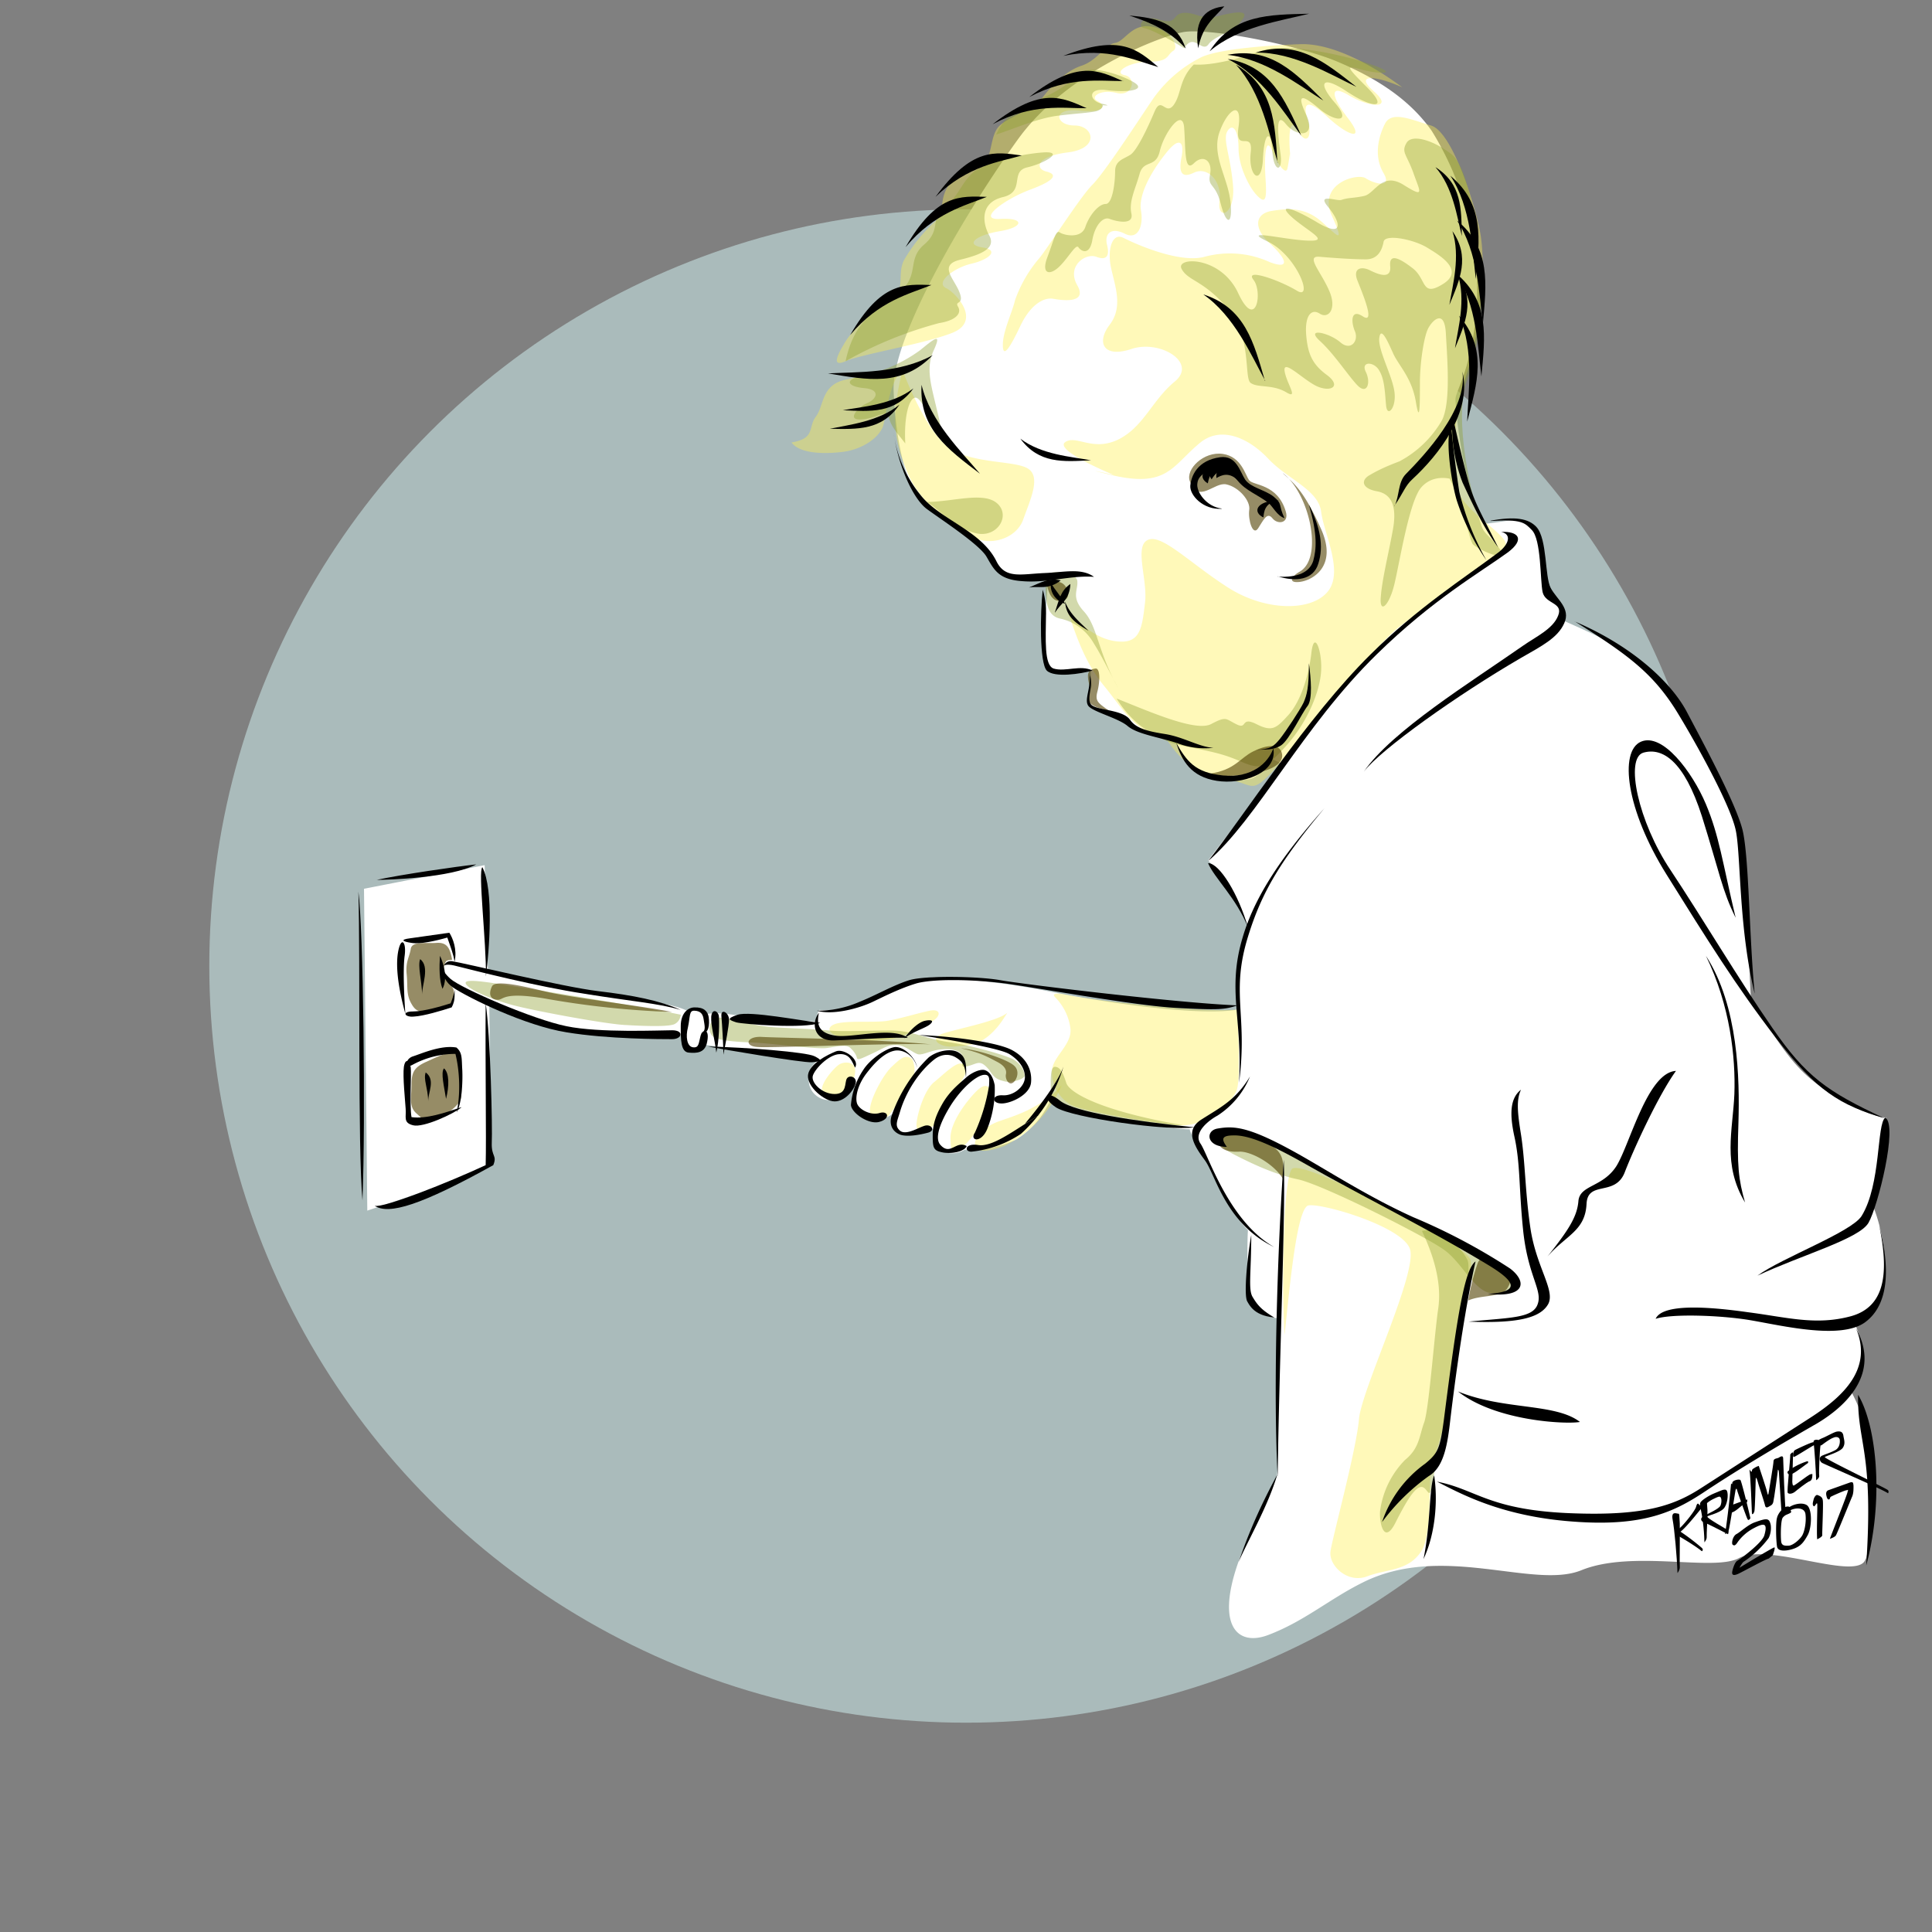 <svg xmlns="http://www.w3.org/2000/svg" width="760.6" height="760.6">
    <rect width="100%" height="100%" fill="#808080" stroke="none"/>
    <g transform="translate(141.1 2.5)">
        <circle cx="239.2" cy="377.8" r="297.9" fill="#abb" />
    </g>
    <path style="marker:none" d="M734.5 613.6c-2.4 9.5-38-6.5-49.9-.2-10.1 5.4-42-3.4-62.1 4.8-18.8 7.6-54.6-10.9-86 4.8-13.3 6.6-23 15.3-37.3 20.7-11.7 4.4-20.6-3.1-11.8-28.4 3.5-10.1 14.8-31 15.4-34.7.5-3.8.5-51.2.2-61.6-6.4-1.1-11.4-2.7-11.7-8.3-.3-5.6-.3-23 0-26.4-6.4-6.1-14.7-24.3-17.3-29.6-2.7-5.3-5.4-8-5.6-10.1-5.9 0-24.3-2.7-31.5-3.8-7.2-1-21.3-5.3-23.5-7.4a35.1 35.1 0 0 1-13.3 15.2 42 42 0 0 1-20.3 4c-4.8 2.9-9.8.8-10.9-1.1-1-1.9-1-4.8-1-7.2-4.3 1.3-11.8 3.2-14.5 1.6-2.6-1.6-2.1-5.6-1.6-7.7-4 3.4-8.8 2.4-12 .2-3.2-2.1-4-7-2.6-11.7-7 8-12.8 7.2-16 4.5-3.2-2.6-3-6.6-2.7-8.5.3-1.9 1-3.2 3.5-5.3-4-.3-45.4-6.2-45.4-6.2-.8 3.5-3.2 2.2-5.6 1.9-2.4-.3-2.4-3.7-2.1-5.6-4.3.8-32-.5-41.9-1.6-9.8-1-29.8-8.5-34.4-11 .3 11.8.3 60 0 64.3-5 3.2-48 17.4-48 17.4l-1.3-126.7 47.5-9.3 1.3 41.3c8 3 29.6 7.7 38.7 9.3 9 1.6 32.8 2.7 40.2 7 1.6-1.6 5.6-.6 7.2 1 4.8-.8 10.4.3 13.6.8 3.2.6 29.6 2.2 29.6 2.2 0-3 1.1-4.6 1.1-4.6a44 44 0 0 0 22.4-4.8c5.6-3 15.5-8 23-8a307 307 0 0 1 44.7 5.4c13.6 2.9 57.9 10.4 75 7.2a99.2 99.2 0 0 1 4-32.3c-3-7.2-10.7-20.8-16-26.4l29.3-37.9-4.3-2.1c-6.4 10.4-10.9 8-16 8.3a22 22 0 0 1-21.6-15.5 64.4 64.4 0 0 1-20.2-7.7c-2.2-1.6-11.8-3.8-13.9-6-2.1-2 1-5.8.8-8.2-.3-2.4-.3-4.2-.3-5.6 0-1.3-.8 1.9-.2-.5-5.1.8-9.9 1.9-13.6.8-3.8-1-4-2.1-4.6-7-.5-4.7 1.6-23.4 1.4-29.8-7 .3-16 .3-18.2-1.9-2.1-2.1-5.6-9.3-10.1-12.8-4.5-3.4-17.9-12-22.4-17-4.5-5.1-9-20-9.9-42C351 132 382 80.7 401 54.5c19-26.1 55.2-40 64.5-41.8 9.4-2 44.6 4.8 60.6 11.4 16 6.7 29 15.2 37.6 27.5a119.2 119.2 0 0 1 17.8 66.1c-1.3 26.4-8.5 36-8.5 39.5s2.7 34.7 11.7 49c6.7-.7 11-1.8 13.9-1.5 3 .2 5.3 1.8 7 4.5 1.5 2.7 1.8 22.4 4 24 2 1.6 6 6.7 5 10.7 5 2.4 19.5 8.2 28 14.6a132 132 0 0 1 24.5 29.9c3.2 6.4 14.4 27.2 16.6 32.8 2.1 5.6 2.9 14.1 3.2 19.5.2 5.3 1.8 42 2.4 52.2 6.1 10.2 13 21.9 20.8 29.4 7.7 7.4 21.6 16 32.5 17.8a116 116 0 0 1-5.3 34.4 69 69 0 0 1 4.8 26.2c0 8.8-3.2 18-12 20.2 5 11 3.7 19-1.4 26.7 5.4 10.4 7 17.3 8.6 29.6 1.6 12.3-1.1 30.5-2.7 36.5z"
        color="#000" overflow="visible" fill="#fff" />
    <g color="#000" fill="#fff050" fill-opacity=".4">
        <path style="marker:none" d="M355.3 145.9c-4.8 18.7-3.2 27.7 2.1 40.5 5.4 12.8 18.7 21.4 25.6 25 7 3.8 17.1.6 19.8-6.8 2.6-7.5 7.4-17.1 1.6-20.3-5.9-3.2-23.5-1.6-32-9-8.6-7.5-15.5-25.7-17.1-29.4zM420.4 240.8c3.7 10.7 6.9 20.3 14.4 29.4 7.4 9 11.7 18 24.5 20.8 7 11.2 15 14.4 24.5 16 9.6 1.6 8.6 5.8 17.1-3.2 8.5-9.1 37.9-47.5 50.1-57.1 12.3-9.6 39-27.2 41.6-31.5 2.7-4.2-17.6-13.8-19.7-24.5-2.1-10.7.5-31 4.8-44.3 4.3-13.3 8-41 4.8-56s-11.7-39-19.2-41c-7.5-2.2-15.5-6-18.1-.6-2.7 5.4-4.3 12.8-.6 19.2 3.8 6.4-3.7 4.3-6.9 2.2-3.2-2.2-19.2 2-13.3 14.9 5.8 12.8 1 6.4-4.8 1.6-5.9-4.8-11.8-4.8-18.7-3.7-7 1-7.5 6.9-1 12.8 6.3 5.8 8.5 10.6 0 7.4a37.9 37.9 0 0 0-25.7-2.1c-10.1 2.7-27.7-5.3-32-7.5-4.2-2.1-6.4 4.3-4.8 11.8 1.6 7.4 4.8 15.4-.5 22.4-5.3 6.9-2.7 13.3 8.5 9.6 11.2-3.8 26.2 5.3 17.1 12.8-9 7.4-12.3 18-22.4 22.9-10.1 4.8-16.5-2.1-20.8 1-4.3 3.3 19.2 12.9 19.2 12.9s-15.6-3.5-1 0c22.3 5.3 24-3.8 35.1-12.8 8.3-6.7 19.2-1.6 26.7 6.4s19.7 12.2 20.8 20.8c1 8.5 9 23.4 2.7 31.4-6.4 8-24.6 8-39.5-1.6-15-9.6-26.1-21.3-31.5-18.6-5.3 2.6 0 15.4-1 24.5-1.1 9-1.6 15.5-9.1 15.5s-13.9-4.3-21.3-11.8z"
            overflow="visible" />
        <path style="marker:none" d="M552.1 34.4c-10.7-8-27.2-17.6-40.5-17-13.4.5-32.6 2-39 5.3a51 51 0 0 0-19.2 17c-5.8 8.6-18.6 28.3-23.4 33.1-4.8 4.8-17.6 25-20.8 28.8a51.6 51.6 0 0 0-9.6 16.6c-1.1 4.8-4.8 12.2-4.8 17.6 0 5.3 2.6 1.6 6.9-7.5 4.3-9 9.6-11.2 12.8-10.7 3.2.6 13.9 2.2 9.6-5.3-4.3-7.5 3.2-12.8 7.5-11.2 4.2 1.6 5.3-.5 4.2-4.8-1-4.3 1.6-7 7-4.3 5.3 2.7 7.4-3.2 6.4-9-1.1-6 3.7-15 9.6-22.4 5.8-7.5 7.4-4.3 6.4 1-1.1 5.4-.6 9 4.8 6.4 5.3-2.6 11.2 3.2 10.1 11.2-1 8 6.4 5.4 5.3-6.4-1-11.7-4.2-18.1-2.1-21.3 2.1-3.2 4.3 0 4.3 7 0 6.9 4.2 15.4 7.4 18.6 3.2 3.2 3.8 1.6 3.2-7-.5-8.5 0-17 2.7-10.6s5.3 9 5.9 7c.5-2.2 1-6 1-6s.6 6 0-1c-.5-7 0-13.9 3.2-8s5.9 2.7 3.8-4.3c-2.2-7 0-8.5 8-1 8 7.4 14.9 9.6 8 .5-7-9-7.5-13.9.5-9 8 4.7 17.6 5.3 9.6-1.7-8-7 .5-6.4 11.2-1.6zM375 131c-11 4.4-36.2 8.5-42.1 11.2-5.9 2.6-3.2-2.7.5-8.6a68 68 0 0 1 18.2-17c4.8-2.7 1.6-8.6 4.2-14a64 64 0 0 1 13.4-16.4c2.6-1.6.5-7 3.7-12.3 3.2-5.3 9.6-7.5 13.9-9.6 4.2-2.1 2.6-11.2 6.9-15 4.3-3.7 13.3-6.3 16.5-10.6 3.2-4.3 9.1-10.7 15.5-12.8 6.4-2.1 9.6-8.5 13.3-9 3.8-.6 6.4-7.5 13.9-6.5s11.7 8 9 9.6c-2.6 1.6-1.5 4.3-9.5 4.3s-14.4 4.3-9.6 5.3c4.8 1 3.2 8.6-3.2 7-6.4-1.6-10.7 1.6-7.5 3.2 3.2 1.6 3.2 4.8-7.5 3.7-10.6-1-9 5.9-1.6 5.9 7.5 0 10.2 9-2.6 10.6-12.8 1.6-12.8 6.4-8.6 7.5 4.3 1 4.3 3.2-5.8 7-10.2 3.7-21.9 12.2-12.3 11.7 9.6-.6 9.6 3.2 0 4.8-9.6 1.6-13.9 5.3-7 6.4 7 1 2.7 4.8-4.2 6.4-7 1.6-14.4 7.4-10.1 9.6 4.2 2 14 13 2.6 17.6zM353.2 148c-3.8 7.5-4.3 15-5.4 19.2-1 4.3-7.4 9.6-16 10.7-8.5 1-17 .5-20.2-3.7 9.6-1.6 6.4-6 9.6-10.2 3.2-4.2 2.1-12.2 11.2-14.4 9-2.1 12.8-3.2 20.8-1.6zM487.3 397.4c0 9.3 1.3 27.2-.5 32-1.9 4.8-12.3 14.6-23.2 13.6-11-1.1-36.8-5.4-41.9-8-5-2.7-8-8.6-7.5-14 .6-5.2 8-10 7.2-16.2-.8-6.1-4-10.1-5.8-12-1.9-1.8.2-2.1 6.1-.8 5.9 1.4 53.6 7 65.6 5.4zM331.6 431.8c-3.2 0-7.8.2-8-2.7-.3-3 5-9 6.9-10.1 1.9-1.1 5.6-1.1 6.1 1.8.6 3-2.6 9.6-5 11zM359 416.8c-2.9-1.8-4.5 0-8 3.2-3.4 3.2-9 13.6-8.5 17.6.5 4 5 4.6 8 .8 3-3.7 8.8-13.6 9.3-15.2.6-1.6 0-5.3-.8-6.4zM365.7 444c-3.7 1.4-5.3 1.6-4.8-2.4s3.2-12.8 7-15.7c3.7-3 9.5-9 11.4-6.7 1.9 2.4.8 3.8-1.9 8.3-2.6 4.5-5.8 15.2-11.7 16.5zM390.2 430.4c-.5-3-2.4-4.5-6.4-.2-4 4.2-9.8 12.2-9.6 18 .3 6 0 7 5.4 2.8a37 37 0 0 0 10.6-20.6z"
            overflow="visible" />
        <path style="marker:none" d="M418 427.2a47.5 47.5 0 0 1-22.7 24c-7.2 2.7-11.5 2.4-11.5-.8s4.3-7.2 9.6-9c5.4-2 15.8-4.6 24.6-14.2zM396.6 398.7c-3.7 3.2-17.8 5.9-24.8 8-6.9 2.1-1.8 5.9 4 5.3 5.9-.5 8.8-.5 13.4-4.2 4.5-3.8 6.4-7.8 7.4-9.1zM333.2 408.6c-6.2-.6-8.8-3.8-4.6-5.4 4.3-1.6 15.5-.5 20.6-1.3 5-.8 12-3 16.8-4 4.8-1 4.8 2.7-.6 5-5.3 2.5-9.8 5.4-14.9 6.2a47 47 0 0 1-17.3-.5zM505.7 525.6c1.6-13.8 4.5-49.6 9.3-51 4.8-1.2 36.6 8 40 16.9 3.5 8.8-18.9 55.2-20 67.2-1 12-10.4 46.4-11.2 52-.8 5.6 6.7 12.8 14.4 9.9 7.8-3 16.3-2 21.4-10 5-8 2.1-31.1 4.5-36 2.4-4.7 7.5-24.4 8.5-37.2 1.1-12.8 7.5-36 6.4-41.1-1-5-30.9-20.8-40-25-9-4.3-26.6-12.9-30.1-11.3-3.5 1.6-4.5 41.6-3.2 65.6z"
            overflow="visible" />
    </g>
    <g color="#000" fill="#90a030" fill-opacity=".4">
        <path style="marker:none" d="M364.9 197.6c10.1 0 22.4-4.2 27.7.6 5.4 4.8 0 13.8-8.5 11.7-8.5-2.1-13.9-9-19.2-12.3zM583 206.2c-6.4-19.8-9.6-44.3-5.8-55.5a110 110 0 0 0 5.8-44.3c-1.6-17-4.8-40.5-11.7-45.8-7-5.4-15.5-8-17.6-4.3-2.1 3.7 0 4.3 2.7 11.7 2.6 7.5 4.8 10.2-3.8 4.8-8.5-5.3-11.2 3.2-15.4 4.3-4.3 1-6.2.6-9.1 1.6-1.9.6-9.9-2.8-5.3 2.7 5.3 6.4 6 12.1-3.8 6.4-11.7-7-16.5-7.5-9.6-1.6 7 5.8 14.4 9 4.8 8.5-9.6-.5-26.1-4.8-14.9.5 11.2 5.4 18.1 23.5 11.2 19.2-7-4.2-20.8-9-17-4.2 3.7 4.8 1 20.2-6 5.3-6.9-15-25-14.4-22.3-9.6 2.6 4.8 8.5 4.3 18.1 15.5 9.6 11.2 6.4 27.2 9 29.3 2.7 2.1 8.6.5 14 3.7 5.3 3.2 0-3.7-.6-8.5-.5-4.8 8 4.3 13.3 6.4 5.4 2.1 9.1-.5 3.2-4.8-5.8-4.3-7.4-8.5-8-16-.5-7.5 2.2-10.1 5.4-8 3.2 2.1 6.9-1.6 3.7-9-3.2-7.5-9.6-14-3.7-13.4 5.8.5 13.3 1 18.1 1 4.8 0 6.4-3.7 7-6.9.5-3.2 11.7-1 17 2.2 5.3 3.2 15 9 6.4 14.4-8.5 5.3-6.4-1.6-11.7-6-5.4-4.2-9.6-6.3-9.1-1 .5 5.4-4.8 3.2-8 1.6s-7-1-4.8 4.3c2.1 5.3 7 17 2.1 13.9-4.8-3.2-4.8 2-3.2 5.8 1.6 3.8-1.6 8-5.8 4.3-4.3-3.7-13.9-5.9-8-.5 5.8 5.3 11.2 13.8 14.9 17.6 3.7 3.7 5.3-1.1 3.2-5.4-2.1-4.2 3.2-4.2 5.3-.5 2.2 3.7 2.2 9 2.7 13.9.5 4.8 4.3.5 3.2-6-1-6.3-6.4-16-5.9-20.7.6-4.8 3.2 1 5.4 5.9 2.1 4.8 7.4 9.6 9 19.2 1.6 9.6 1.6.5 1.6-7.5s1.6-18.1 3.2-21.3c1.6-3.2 6.4-8 7 1.6.5 9.6 2.1 27.7-1.6 34.6a42.3 42.3 0 0 1-16.6 16c-4.2 1.6-8 3.2-11.7 5.4-3.7 2-3.2 5.3 2.7 6.4 5.8 1 8 5.8 6.4 14.9-1.6 9-4.3 19.7-4.8 26.7-.6 6.9 3.2 3.7 5.3-4.8 2.1-8.6 5.9-33.1 10.7-38.4 4.8-5.4 11.7-3.2 11.7-3.2s-4.8-8.6 0 1 7 22.4 8.5 24.6c1.6 2 15 8 10.7 2-4.3-5.8-6.4-5.8-7.5-10zM356.4 174.7c-.6-11.2 1.6-17.6 3.7-18.1 2.1-.6 4.3 5.3 7.5 9 3.2 3.8 3.2 3.8 1-5.3-2.1-9-4.2-15.5-1-22.4 3.2-7 .5-4.8-5.4 0a59.3 59.3 0 0 1-22.9 10.1c-7.5 1.6-5.3 4.3 1 4.8 6.5.6 4.9 4.3 1.1 5.9-3.7 1.6-8.5 7-2.1 6.4 6.4-.5 9.6-4.3 10.7-.5 1 3.7 3.7 6.4 6.4 10zM332.9 142.2a157 157 0 0 1 36.8-15c6.4-1 9-3.7 7.5-6.4-1.6-2.6 2.6-.5.5-5.8-2.1-5.4-8.5-10.7.5-12.8 9.1-2.2 13.9-4.8 11.2-9.6-2.6-4.8-3.7-12.8 5.4-15 9-2.1 2.6-10.1 9.6-11.7 6.9-1.6 14.9-6.4 6.4-5.9-8.6.6-23 3.8-27.8 8-4.8 4.3-5.3 9-11.2 13.4-5.8 4.2-1 9-8 14.9-6.9 5.9-1.6 11.7-9.6 18.7-8 6.9-17.6 9.6-21.3 27.2zM392.1 53c8-2.6 16-6.3 24-7.4 8-1 10.7-1 14.4-1.6 3.7-.5 3.7-2.6 3.7-2.6s4.3.5-.5-.6c-4.8-1-5.9-6.4 2.1-5.3 8 1 15 0 11.2-2.7-3.7-2.6-17.6-8-22.4-3.7a43.4 43.4 0 0 1-16 10.1c-7.4 2.7-12.8 5.9-16.5 13.9zM466.2 19c-6.9-4.3-13.3-7.5-16-8-2.6-.6-.5-5.4 6.4-3.2 7 2 4.8-2.2 9.1-2.7s8 2.7 12.3 1.6c4.2-1 13.4-3.5 11.7 0-3 6-11.2 7-13.9 10.7-2.6 3.7-5.8-4.8-9.6 1.6zM470 25.4c-5.9 5.8-4.8 11.7-8 16-3.2 4.2-4.8-3.8-7.5 2.6s-7 15.5-9.6 17c-2.7 1.7-5.9 2.2-5.9 6.5s-1 12.8-3.7 12.8-6.4 4.3-8 9c-1.6 4.9-8.5 3.3-10.1 2.2-1.6-1-2.2 2.7-4.8 9.6-2.7 7 1 7.5 4.8 3.7 3.7-3.7 6.4-9 7.4-7.4 1.1 1.6 4.3 3.2 5.4-2.7 1-5.9 4.2-9.6 6.9-8.5 2.7 1 9.6 2.6 8.5-2.2-1-4.8 1.6-9.6 3.2-15.4 1.6-6 6.4-2.2 8-9.1 1.6-7 9.1-17.6 9.6-9 .6 8.5 0 17.5 3.8 13.8 3.7-3.7 7.4-1 6.4 4.3-1.1 5.3 2.1 3.2 4.2 11.7 2.2 8.5 4.8 8.5 3.8-1-1.1-9.7-7.5-18.2-4.3-27.3 3.2-9 9-12.8 7.5-2.1-1.6 10.7 5.8 1 4.8 10.1-1.1 9 4.2 13.9 4.8 2.7.5-11.2 3.2-11.7 3.7-3.2s4.3 8.5 3.2 1c-1-7.4-2.1-17 2.1-11.7 4.3 5.4 12.3 5.4 8-3.7-4.2-9-1-7.5 5.4-2.1 6.4 5.3 12.8 5.3 5.8-2.7-6.9-8-4.8-10.7 4.8-4.3 9.6 6.4 17.1 7.5 8-1.6-9-9-8-8.5-2.1-7 5.9 1.7 16 2.2 3.7-2-12.2-4.3-34.1-8.6-43.2-5.4-9 3.2-19.7 5.9-26.6 5.4zM440.1 270.7c-8-14.4-8-24-13.3-29.9-5.4-5.8-2.2-8.5-2.7-12.2-.5-3.8-13.9-4.8-12.8-.6 1 4.3-1 13.9 5.9 15.5a20 20 0 0 1 13.3 9.6c2.7 4.3 4.8 8.5 9.6 17.6zM439.6 275c13.3 5.3 31.4 13.3 37.3 10 5.9-3.1 5.6-2 9.6 0 4.9 2.6 1.6-3.1 8 0 6.4 3.3 8 1.7 12.8-3.6 4.8-5.4 8-15.5 9-24.6 1.1-9 4.3-.5 3.8 7.5s-5.3 19.7-13.3 28.8c-8 9-10.2 10.1-17.6 7-7.5-3.3-10.7-3.8-20.8-6a40.3 40.3 0 0 1-28.8-19.1zM486.2 
454.7c-6-3-7.4-5.6-6.1-7.2 1.3-1.6 10.4-2.1 17.3 1.3 7 3.5 29.1 16.6 42.2 23 13 6.4 52 23.7 55.2 29 3.2 5.4-1.1 9-7.8 8.3-6.6-.8-11.4-12-18.4-17-6.9-5.1-47.7-25.7-57.6-27.8-9.8-2.1-18.7-6.5-24.8-9.6z"
            overflow="visible" />
        <path style="marker:none" d="M559.8 484.6c4 8.5 8 19.7 6.4 30.6-1.6 11-3.7 40.3-5.6 45-1.8 4.9-1.8 10-7.4 14.5a35.2 35.2 0 0 0-9.9 20.3c-.3 4.8 1.6 13 5.9 4.8 4.2-8.3 7.7-14.4 10.4-14.4 2.6 0 3.2 6.6 4.5-2.2 1.3-8.8 5.3-24 6.4-36 1-12 9.6-46.4 7.2-51.2-2.4-4.8-10.1-13-17.9-11.4zM389.4 421.2c2 3 2.8 3.7 6 4.5 3 .8 8-1 8-2.2 0-1.3-1.3-5.3-5.7-7-4.4-1.8-15.8-5-24.6-6.3-8.9-1.3-13.8-4.4-22-4.5-10.6 0-19.3.5-24.7 0-5.4-.5-9-.6-20.5-1.2-11.4-.6-19.7-4.5-23.8-3.8a4.5 4.5 0 0 0-1.6 7.2c2.3 2 10.6 2.3 17.4 2.6 6.7.4 23.6 2.6 27.5 2.1 3.8-.5 7.7-1.6 9.3-.1 1.5 1.4 2.3 2.6 2.6 3.8.2 1.3 1.5.6 6-1.5 4.4-2 6-3.5 9.5-3.4 3.7 0 6.8 3.4 8.9 3.7 2 .2 4.9-1.7 9.3-2 4.4-.3 7.5.7 8 3 .5 2.1-1.8 4.6 2.1 3.6 3.9-1 4.7-2.8 8.3 1.5zM268.1 399.5c-11.8-2.5-48.6-8.5-59.5-10.2-10.9-1.6-25.6-4.6-25.3-2.3.3 2.3 10.3 6.5 18.6 8.7 8.2 2.2 35.6 7.3 43.8 7.8 8.3.5 18 .8 20-.4 2.1-1.2 2.1-3 2.4-3.6zM413.7 431c0-4.3-.5-11 1.6-11s3.2 2.4 4.5 6.4c1.4 4 14.4 11.2 46.2 16.6-18.7.2-39.8-5.1-44.6-6-4.8-.7-8-2.8-7.7-6z"
            overflow="visible" />
    </g>
    <g color="#000" fill="#504000" fill-opacity=".6">
        <path style="marker:none" d="M476.1 304.6c10.1-1.4 12-6.2 17.3-8.8 5.4-2.7 10.1-3 11.2.5 1.3 4.2-4.2 7-10.6 8-6.4 1-13.6 1.9-17.9.3zM411.8 228.3c.6 3.7 1.6 8.3 5.4 8.3 3.7 0 4.2-3.2 2.1-6-2.1-2.6-5.3-1.2-7.5-2.3zM481.4 178.7c-7.5-1.1-14.7 6-13 10.7 3.4 9.3 9.6.2 14.4 1.3 4.8 1 9.6 6.4 9 10.1-.5 3.8 1.4 10.4 3.5 7.2s3.5-6.6 5.6-4c2.1 2.7 6.7 2 5.3-2.6-3.2-11-12.8-10.2-14.4-12.3-1.6-2.1-3-9.3-10.4-10.4z"
            overflow="visible" />
        <path style="marker:none" d="M505.2 186.4c10.3 8 16 33.3 6.4 38.7-3 1.7-4.8 4.5 0 4s15.2-5.9 8.5-20.8c-6.7-15-10.7-18.1-15-21.9zM436.6 279.8c-4.5-3.2-5.6-3.8-4.5-7.8 1-4 1-9-.8-8.8-1.9.3-3.7.6-2.7 5.4 1.1 4.8-1 5.3 0 7.4 1.1 2.2 4.6 3 8 3.8zM505.2 464.3c0-5 .8-9.6-4-12.8-4.8-3.2-19.5-8-20.8-5.9-1.4 2.2-2.4 8.3 7.4 7.8 4.5-.3 13.9 4.8 17.4 10.9zM578 512c5.3-2.4 13-1 15.4-4.8 2.4-3.7 1.4-7-2.6-8.8-4-1.8-7.5-5.3-9.1-1A91 91 0 0 0 578 512zM178 377.9c-.8-4.5-1.9-7-6.2-6.7-4.2.3-9.6-.8-10.1 2.4s-2.1 5-1.6 9.9c.5 4.8-.3 8 1.9 11.7 2.1 3.8 4.2 3.2 8 2.2 3.7-1.1 6.9 0 8-3 1-3 1.3-4.8-1.1-7.2a7.7 7.7 0 0 1-1.9-7.4c.6-2 1.1-1.6 3-2zM179.8 414.7c-3.4-.8-6.9 1-11.7 3.2-4.8 2.1-6.1 4-6.1 9 0 5.1-1.1 8.6 1.8 11.3 3 2.6 4 4.5 8.3 2.4 4.3-2.2 8.5-5.4 9.3-8 .8-2.7-.2-13.4-1.6-18zM264.6 398.4c-12-2.4-40.8-5.8-49.6-8-8.8-2.1-20-4.8-21.3-2.1-1.3 2.7-1 5 1.9 5.3 2.9.3 1.6-3.4 18.9-.5a350 350 0 0 0 50.1 5.3zM366.8 411.2c-19.5-2.1-61.4-2.6-67.2-3-5.9-.2-6.7 3.8-1.1 4 5.6.4 59.2-1.8 68.3-1zM378.3 412.7c7.6.7 18.8 4.6 21.1 7 2.3 2.2.7 6-.9 6.7-1.6.7-2.8-1.8-2.5-3.4.4-1.6-.3-3.4-3.7-5.1-3.4-1.8-6.6-3.6-14-5.2z"
            overflow="visible" />
    </g>
    <path d="M351.8 170.2c1.8 13.5 7.8 26.3 13.1 30.2 5.4 4 20.7 13.9 23.5 18.8 2.9 5 4.6 9 14.2 9.6 9.6.8 19.2-2.4 28.1-1.7-5-3.6-11.7-1.8-19.5-1.5-9.3.4-15.4 2.4-18.9-4.6-6-12.2-22.1-16.3-29.8-26a48.7 48.7 0 0 1-10.7-24.8z" />
    <path d="M405.1 231.3c5-2.1 7.8-3.9 12.5-2.8-5 3.9-8.6 2.1-12.5 2.8z" />
    <path d="M413.7 229.4c-.5 4.3 2.4 7.3 5.6 8.3-1.7-3.2-3.6-4.8-5.6-8.3zM410.5 232.2c-1 9-1.3 28.8 1.6 31.8 3 2.9 13.4 1.3 18 0-4.6-2.4-10.7.6-15.3-.8-3.8-1.3-3.1-11.3-3-21.7 0-2.2-.2-6-1.3-9.3z" />
    <path d="M415.3 241.1c1.7-5.1 2.2-8.5 6.1-11.2-.3 6.3-4 7.8-6 11.2z" />
    <path d="M428.5 248.3c-4.6-2.8-8.8-5.2-9.2-11.5 1.8 5 6.4 8.7 9.2 11.5zM429 265.6c.5 5.3-2.2 9.8-.6 12.2 1.6 2.4 11.7 4.8 15.5 8 3.7 3.2 12.3 4.4 19.4 6.7a30 30 0 0 0 14.4 1.9c-5.6-.3-11.6-4.2-18.9-5.4-6.4-1-11.5-2.1-13.9-5.6-2.9-4.2-13.6-3.7-15.4-6.1-1.9-2.4 1.3-8-.6-11.7z" />
    <path style="marker:none" d="M494.2 295.2c3.8-.2 7 .3 10.2-1.8 3.2-2.2 8.2-12.8 10.4-15.5 2-2.7 1.3-10.7.5-16.8 0 9.6-.8 12.5-2.1 15.5-1.4 2.9-7 11.4-9.4 14.4-2.4 2.9-3.7 4-9.6 4.2zM481 200.3c-7.3.5-12.6-5.3-12.4-9 .3-3.8 2.7-10.1 11.8-11.3 6.4-.8 7.7 5.6 9.8 8.8 2.2 3.2 7.8 4 11.2 6.7 3.7 3 1.8 3.4 4.3 8.5-3-1-4.6-4.6-6.3-6-4.2-3.2-9-4.9-12-8.6-2.1-2.5-4.6-5.4-8-4.8-3.2.4-7.6 2-8 5.6-.6 3.4 3.6 9.3 9.5 10zM503 227c8 .5 12.6-1.8 14-6.2 1.2-4.5 1.8-10.1-1.7-22.1 4.5 9 5.9 16.3 3.7 23.2-2 6.5-8.8 7.2-16 5zM549 199.2c2-4 1.3-9.3 4.4-12.5 7-7.1 24.7-25.8 22.3-40.5 4 16-9.4 33-19.6 42.4-3 2.7-3.5 5.3-7.2 10.6z"
        color="#000" overflow="visible" />
    <path style="marker:none" d="M571.3 167c-2.7 6.3.5 25 2.4 30.6a91.3 91.3 0 0 0 11.5 23 104.4 104.4 0 0 1-10.7-27c-1-6.4-2.7-19.2-3.2-26.6z"
        color="#000" overflow="visible" />
    <path d="M571.8 163.5a62 62 0 0 0 4 26.5c4.4 9.5 8.3 17.8 14 25.5-6.8-13.6-8.9-17-11-23.7-2-6.2-5.4-21.1-7-28.3z"
        style="marker:none" color="#000" overflow="visible" />
    <path d="M463 292.2c2.3 7.5 6 13.6 16 15.2 10 1.6 24-3 22.3-12.8-2.1 5.9-8.5 11.7-19.7 10.7-11.2-1.1-14.4-5.6-18.7-13.1zM503.6 196.9c-9.5.3-10.4 4.9-6.2 6.8.2-2 .3-5.9 6.2-6.8zM482.3 184c-9.4-.5-10.8 4-6.8 6.3.4-1.9.9-5.8 6.8-6.2z" />
    <path d="M485.7 185.5c-8.5-4-11.5-.5-8.7 3.2 1-1.6 3-5 8.7-3.2z" />
    <path d="M488 189.7c-5.4-7.8-9.7-6.1-9.1-1.5 1.7-1 5.1-2.9 9 1.5z" />
    <path style="marker:none" d="M586.8 205c9.6-1.8 15-.9 18.1 2.5 4.3 4.8 3.2 19.5 5.6 24 2.4 4.5 8 8 5.3 13.9-2.6 5.8-9 9-17 13.6-24.8 14.4-55.2 36-61.9 44.8 11-16 42.1-35.2 62.7-49.6 5-3.5 11.8-6.6 13.8-11.8 2.2-5.3-5-4.5-6.1-9.3-1-4.8-.5-20.8-4.3-24.5-2.7-2.7-3.7-4.3-16.2-3.5z"
        color="#000" overflow="visible" />
    <path style="marker:none" d="M591 209.4c7-.3 9.3 3 2.7 8-11 8-29.8 18.7-51.7 40.2-29.2 28.5-47.2 65-66.4 81.4 13.8-17.4 39-56.7 64-81.4 18.4-18.3 36.8-30 50.4-40.2 4.1-3.2 5.2-7.1 1-8z"
        color="#000" overflow="visible" />
    <path d="M385.8 186.5c-12.6-9.6-24-17.7-23-35 3.5 14.5 15.7 26.3 23 35zM326 147c15.5 2.6 29.2 5.3 41.2-7.2-13 7.3-29.9 6.6-41.3 7.2zM498 150c-4.4-15.2-7.8-28.8-24.3-34.1 12.2 8.4 18.9 24 24.4 34zM326.7 168.8c10.9.2 20.5.7 27.4-9.5-8 6.6-19.7 7.9-27.4 9.5z" />
    <path d="M331.8 161.5c11 .5 20.5 1.4 27.8-8.6-8.3 6.4-20 7.2-27.8 8.6zM577.6 166c4-15.2 8.1-28.6-3.2-41.7 6.1 13.6 3.6 30.4 3.2 41.8z" />
    <path d="M583.2 148.2c1.5-15.7 3.3-29.5-10-40.6 8.2 12.4 8.6 29.3 10 40.6z" />
    <path d="M583.8 127.4c1.4-15.7 3.2-29.5-10.2-40.6 8.3 12.4 8.7 29.3 10.2 40.6z" />
    <path d="M581 109.8c1.6-15.7 3.3-29.5-10-40.6 8.2 12.4 8.6 29.3 10 40.6zM502.9 64.1c-1-15.7-1.4-29.7-16.3-38.6C496.7 36.5 499.7 53 503 64z" />
    <path d="M512.3 53.4c-6.6-14.4-12-27.3-29-30.2 13.3 6.6 22.1 21 29 30.2z" />
    <path d="M521 39.6c-11.2-11.1-20.8-21.3-37.8-18 14.8 1.5 28.2 12 37.8 18z" />
    <path d="M534 34.2c-12.4-9.7-23-18.7-39.6-13.5 14.8-.2 29.3 8.6 39.6 13.5zM515.4 5.4c-15.8.4-29.8.2-39.2 14.8 11.3-9.7 28.1-12 39.2-14.8zM482 2.5c-6.6.7-12.2 4.3-10.3 16.5 1.8-9 6-11.7 10.3-16.5zM442.2 32c-9.7-4.3-17.8-8.7-37 6.2 15.7-8.3 27.9-6.2 37-6.3zM456 26.4c-8.1-6.8-14.7-13.2-37.4-4.4 17.5-3.6 28.6 1.9 37.4 4.4z" />
    <path d="M427.8 42.6c-9.7-4.3-17.8-8.6-37 6.3 15.7-8.4 27.9-6.2 37-6.3zM402.2 61.2c-10.5-1.4-19.5-3.3-33.9 16.3 12.9-12.4 25.1-13.7 34-16.3zM388.5 77.5c-10.6-.3-19.7-1.3-32 19.8C368 83.6 380 81 388.5 77.5zM366.7 112.2c-10.6-.3-19.8-1.3-32 19.7 11.4-13.6 23.5-16.2 32-19.7zM466.8 19.1c-3.4-10-11-12-22.2-13 9.9 3.3 16 6.3 22.2 13zM429.5 181.2c-10.9.6-20.5 1.4-27.8-8.5 8.3 6.3 20 7.1 27.8 8.5zM572.8 137.1c4.1-10 8.1-18.9 1.1-29 3.3 9.9.1 21.2-1.1 29z" />
    <path d="M570.6 120c4.2-10 8.2-18.9 1.2-29 3.2 10 .1 21.2-1.2 29zM575.5 93c-.2-11 0-20.6-10.4-27.2 6.9 7.8 8.5 19.5 10.4 27.1z" />
    <path style="marker:none" d="M475.6 339.8c2.4 5.8 11.2 13.8 15.7 25.3-3.7-13-11.2-25.3-15.7-25.3z" color="#000"
        overflow="visible" />
    <path style="marker:none" d="M487.8 426.2c3.5-26.7-3.4-35 3.5-57.4 5.5-17.9 13-30.1 30.1-50.6-18.6 20.8-28 36.5-32.2 50.9-6.2 20.8 0 31.7-1.4 57zM492.1 423.8a33.3 33.3 0 0 1-12.8 15.4c-3.5 1.9-9.6 6.7-6.7 11 3 4.2 11 30.6 29.1 40.8-19-9.1-23-28-27.2-34-4.3-5.8-8.5-12-1.3-16.4 7.2-4.6 13.3-7.5 18.9-16.8z"
        color="#000" overflow="visible" />
    <path style="marker:none" d="M483 451.5c-2.4-3.2-1.8-4.4 2.2-4.5 5.8-.3 14.2 3 29 11.4 24 13.6 47.3 24.9 71.5 39.5 11.8 7.1 12.3 10.7 0 11.5 15.2 1.6 15.4-5 8.8-10a236.9 236.9 0 0 0-38.1-20.2c-16.4-7.4-31.2-16.8-43.2-23.7-21-12-27-12.4-33.9-11.2-4.8.8-4.5 7.2 3.7 7.2z"
        color="#000" overflow="visible" />
    <path style="marker:none" d="M505.4 456.6c-1.8 23.7-4.5 84.8-2.4 125 .6-46.4 3.2-104.8 2.4-125zM580.9 496.6c-2.1 9.3-5.9 28.8-9.9 62-1.1 9.9-2.5 19-8.5 22.5a83.7 83.7 0 0 0-18.4 18.1 46.4 46.4 0 0 1 17-23c5.1-4.2 5.8-6 7.3-17 5.4-42.4 8.2-59.4 12.5-62.6zM564.6 580.8c1.4 9 .8 22.4-4.2 33 2.9-14 2.1-27.6 4.2-33zM502.8 580.6c-3.5 12.2-11.8 26.4-15.2 34.4 5.6-16.3 11.4-27.2 15.2-34.4zM492.6 486.2c0 14.9-1.3 21.6.6 24.5 1.8 3 3.4 5 8.5 8-7.5-.8-9.4-4.1-10.7-6.4-1.3-2.4-.2-15.7 1.6-26.1zM565.7 583.3c15.7 3 20.5 11.5 54.6 12.5 27.5.9 39-3.2 49.6-10.1l42.7-27.5c12.9-8.3 24.8-19.2 18.1-35.2 9.9 17.9-4.3 30.8-15.4 37.4-14.8 8.5-30.2 17.6-43.8 26.6-12 8-24.2 14.2-52.5 12-28.3-2.1-44.3-11.2-53.3-15.7zM578.2 520.3c16.3-1.6 25.4-1.3 27.2-7 1.9-5.5-4-11.2-5.8-29.3-1.7-16.6-1-25.9-3.5-37-1.8-8.5-1.6-14.7 2.7-18-1.9 4-1.4 9 0 17.7 1.7 11 1.6 22.5 3.7 36.8 2.3 15.4 9.9 24.5 7 29.9-3 5.3-11.5 7.7-31.3 6.9zM619.8 244.6c23.5 10 38.4 24.5 44.3 35.7 5.9 11.2 19.2 35.7 21.9 46.4 2.6 10.7 2.6 42.1 4.8 64.5-6.4-26.1-5.4-55-7.5-64.5-2.1-9.6-14.6-32.4-22.4-45.3-9.6-16-19.7-23.5-41-36.8z"
        color="#000" overflow="visible" />
    <path style="marker:none" d="M742 440.3c-23-10.7-31-16.5-44.3-35.7-13.3-19.2-27.2-42.7-40-62-12.8-19.1-18.1-44.2-10.7-46.3 7.5-2.1 16 3.2 23 25 6.9 22 8 29.4 13.3 40-5.3-22.3-6.4-32-11.7-44.7-5.4-12.8-17.1-28.3-25.6-24.6-8.6 3.8-5.9 26.7 10.1 52.3 16 25.6 27.2 43.7 43.2 64.5 16 20.8 25 26.2 42.7 31.5z"
        color="#000" overflow="visible" />
    <path style="marker:none" d="M742.2 440c-3.4 2.4-1.6 26.2-9.3 38.7-4 6.4-31.5 16.5-41 23.5 17-8 40-14.4 43.7-20.8 3.7-6.4 11.7-38.4 6.6-41.4zM687 473.4c-9-15-4.8-28.3-4.2-42.7.5-14.4-1.6-34.7-11.2-54.4 12.8 19.7 13.3 48.5 12.8 65.6-.6 17 0 22.4 2.6 31.5z"
        color="#000" overflow="visible" />
    <path style="marker:none" d="M739.8 482.4c4.3 16.6 4 31.2-5.6 38.2-9.6 6.9-32.5 1.3-44.8-.8-11.5-2-31.2-2.7-37.6-.6 2.7-6.1 20.8-4.8 36.3-2.6 15.5 2 26.7 5.3 40.5 1.6 13.9-3.8 15-17.6 11.2-35.8zM609.2 494.7c8-10.1 11.7-15.5 12.2-21.9.6-6.4 9.6-5.3 15-13.8 5.3-8.6 12.2-36.8 23.4-37.4-6.9 9.6-16.5 30.4-20.2 40-3.8 9.6-14.5 3-15 12.3-.5 10.7-8 12.3-15.4 20.8zM574 547.8c18 7.4 38.3 4.5 48 12-5.4 1-33.2-.3-48-12zM731.5 549.1c7.5 12.5 10.1 41.9 3.2 67.2 3-45.3-3.5-47.7-3.2-67.2zM487.2 395.8c-22.4-.8-84.5-8.3-93.3-9.9-8.8-1.6-29.9-1.9-36 0-6.1 1.9-13 5.9-19.5 8.5a41.2 41.2 0 0 1-16.8 3.5c6.4 1.9 16.8-1 22-3.5 5-2.4 10.8-5.3 17-7.2 6.1-1.8 21.3-1.8 35.4 0 14.2 2 51.5 8.8 67.2 9.6 15.8.8 18.7.8 24-1zM322.4 398.7c-1 4.5-.2 8 6.4 9 6.7 1.1 22.4-3.7 28.6.9-7-.3-16.3.5-28.8 1-7.8.4-9.6-6.4-6.2-10.9z"
        color="#000" overflow="visible" />
    <path style="marker:none" d="M323 402.7c-7.2-.8-27.8-4.8-32.6-3.2-4.8 1.6-3.2 2.1-.5 3 2.7.7 26.7 2.6 33 .2zM278.7 412c15 .3 38.7 2.2 41.9 3.8 3.2 1.6 3 2.1-1 2.4-4 .2-34.5-5-40.9-6.2z"
        color="#000" overflow="visible" />
    <path style="marker:none" d="M284.8 415.2c.8-4.2 2.2-11.2 2.2-13.8 0-2.7-3.2-4.6-3-1.4.3 3.2.8 12 .8 15.2zM282 414.4c1.2-5 1.2-12.2 1-14.4-.3-2-2.7-3.2-3 .3-.2 3.5 1.4 8.8 2 14.1zM276 406.8c3.1.4 3.4-3.4 3-6.4-.4-2.3-1.9-3.9-5.6-3.8-2.4 0-5.4 2.1-5.4 7.4 0 5.4 0 10.2 3.2 10.4 3.2.3 6 0 7-3.4 1.6-6.2-1.6-6.2-2.4-3.2-.8 3-.6 4.8-3 4.5-2.4-.3-2.9-4.3-2-7.7 1-4.6.4-6.8 2.6-6.7 2.5.1 3.3 1.4 3.6 3.3.3 2.4 1.2 4.6-1 5.6z"
        color="#000" overflow="visible" />
    <path style="marker:none" d="M268 397.6c-8.2-3.7-18.9-5.8-32.5-7.4-13.6-1.6-53.3-11.2-57.6-11.8-4.3-.5-5.3 6.4.5 10.4 6 4 28.3 15 44.6 17.6 16.2 2.7 37.6 2.7 41.6 2.7s4.8-3.5 0-3.5-28.6 1.1-41.6-1.6c-13-2.6-41.4-14.9-45.6-18.6-4.3-3.8-4.6-7 2.6-5 7.2 1.8 31.5 8 50 10.8 18.3 3 29.5 3.8 38 6.4zM336.6 420.3c2.1-3-4.3-7.7-7.5-6.4-3.2 1.3-10.4 4.8-11 9.3-.5 4.6 6.5 10.4 10.5 10.4s7.4-4.2 8.2-6.9c.8-2.7-2.4-3.7-3.4-2.1s.2 6.1-4.8 6.1-9.4-4.5-8.6-7.2c.8-2.7 6.2-8.3 10.4-8.5 4.3-.3 5.1 3.2 6.2 5.3z"
        color="#000" overflow="visible" />
    <path style="marker:none" d="M361.1 420.3c-.8-4.3-5.9-8.8-9.3-8-3.5.8-9.4 4.8-12 9A29 29 0 0 0 335 435c.2 3.2 7.2 8 11.4 6.6 4.3-1.3 3.2-4.5-.2-3.4-3.5 1-8-1.4-8.8-3.8-.8-2.4.2-7.4 4-12.2 3.7-4.8 7.4-8 11-8.6 3.4-.5 7.4 2 8.7 6.7z"
        color="#000" overflow="visible" />
    <path style="marker:none" d="M380.3 424.3c.3-6.1-.3-8.5-3.2-10.1-3-1.6-8.4-.4-11.5 2.1a58.7 58.7 0 0 0-14.6 23c-1.1 3.6.5 6.3 3.4 7.4 3 1 8 0 11-.8s1.3-3.5-1.4-2.7c-2.6.8-7.2 3.8-9.6 2-2.4-2-1.1-3.9 0-7.8 2.2-7.2 7-15.2 13.4-20.3 2.7-2.1 5.8-2.4 8.5-.8 2.7 1.6 3.7 3.2 4 8z"
        color="#000" overflow="visible" />
    <path style="marker:none" d="M380.6 451.2c-4.3-2.4-6.4 4-10.4-.5-2.4-2.7 0-9 4.2-15.7 4.3-6.7 9.6-11.2 12.6-11.8 3-.5 2.4 2 2.4 4a73 73 0 0 1-5.6 18.7c-2.2 3.2 2.4 4.3 4.8-1.3a41.8 41.8 0 0 0 3-17.4c-.6-2.9-1.7-5-3.6-5.8-1.8-.8-5.3.8-7.4 2.6-2.2 2-6.4 5.1-9.4 10.2-2.9 5-4 8.5-4 13 0 4.6.3 5.7 3.5 6.4 3.3.8 8.8 0 9.9-2.4z"
        color="#000" overflow="visible" />
    <path style="marker:none" d="M418.7 419.8c-2.7 8-15.2 22.6-15.2 22.6s11.2-6.9 2.7-1.6c-8.6 5.4-15.8 10.7-21 10-5.4-.9-5.7 2.6-2.8 2.6a43 43 0 0 0 19.5-7 58 58 0 0 0 16.8-26.6zM356 408.8c3-4.2 6-6.4 8-6.9 2.2-.5 4-.3 2.2 1.3-1.9 1.6-6.4 2.7-10.2 5.6zM362 407.5c10.8.3 30.3 2.6 36.4 5.9 5.6 3 8 7.7 7.5 12.8-.5 5-8.5 8.5-12 8.2-3.5-.2-3.5-3.4.8-3.2 4.3.3 8.8-3.4 8.8-7.2 0-3.7-2.7-6.9-6.1-9-3.5-2.2-21.9-5.4-35.5-7.5z"
        color="#000" overflow="visible" />
    <path style="marker:none" d="M470.2 443.8c-23.7-2.4-47.2-6-52.8-10.4-5.6-4.6-7.7-1.4-1.6 2.6 6.2 4 43.8 9.4 54.4 7.8zM191.2 395c-.2 23.7.3 53 0 63.7-14.4 6.7-40.2 17-43.7 16 5.6 3.7 18.4-.3 46.7-16 1.6-4-.8-3.2-.6-8.8.3-5.6-.5-42.1-2.4-55zM148.3 346.4c9.6-2.1 31.7-5.3 39.2-6.1-9.9 5.3-34.7 6.1-39.2 6.1zM141.1 351c.8 28-.3 100.8 1.6 121.6 1.3-32.3.3-107.8-1.6-121.6zM191.3 384.4c.2-13.3-3.2-41.6-1.4-43 4.6 8.9 2.7 32.9 1.4 43zM179 378.4c1-4.6-.7-9-2.1-11.2l-15.5 2.2c-4 .5-2.9 1.3.6 1.8 3.4.6 9.6-.8 14.1-2.1 1.3 3.7 2.6 7.2 2.8 9.3zM179.3 388.8c-.8 3.2-1.3 4.8-1.9 6.2-3.2 1-10.4 3.2-14.9 3.2s-3.2 2.4.5 2c3.8-.2 10.8-2.3 14.8-3.6 1.9-3.5.7-5.4 1.5-7.8z"
        color="#000" overflow="visible" />
    <path style="marker:none" d="M159.6 399.2c-1.9-7-4-16.5-3-23.7 1.1-7.2 3.5-5 2.7.8-.8 5.9 0 19.2.3 23zM179.8 437.9c1.6-7.7 1.1-16.5-.5-23a35.4 35.4 0 0 0-16.9 4.3c-3 1.7-3.1-2.2.1-3.3 3.2-1 11.1-4.6 17.2-3.5 2.4 2.1 2 4.2 2.3 9 .2 4.8-.2 13-2.2 16.5z"
        color="#000" overflow="visible" />
    <path style="marker:none" d="M181.6 436c-2.8 2.4-15 8.1-19 7-4-1-2.6-3.3-2.9-6.5-.2-3.2-1.2-12.7-.7-16.5.6-3.7 2.4-2.4 2.7.3.3 2.7-.5 15 .3 19.5 5.8.8 13.2-1.7 19.6-3.9z"
        color="#000" overflow="visible" />
    <path style="marker:none" d="M168.6 433.6c-.2-5.6-2-8.7-1-11.4 4 3 .8 8 1 11.4zM174.8 420.6c-1.4 1.6.1 7.4.8 12 1.3-5.1 1.3-10.2-.8-12zM166.2 391.5c-.2-5.6-1.8-11.2-.8-13.9 4 3 .6 10.4.8 13.9zM173.2 376.3c-.3 4.5-.3 9.6 1 13 2.4-4.5 0-11.1-1-13z"
        color="#000" overflow="visible" />
    <g color="#000">
        <path style="marker:none" d="M660.4 619.3c-.2-6.4-1.2-17.3-1.9-21-.7-3.7 1.7-2.3 2.2-2.4.5 0 .4.6.6 3.8.1 3-.1 16.3 0 17.4 0 1-.9 2.2-.9 2.2z"
            overflow="visible" />
        <path style="marker:none" d="M670 610.7c-2.4-2-7.6-5.1-9.2-6-1.6-.7-1.2-2 .2-2.9 1.3-.8 6.1-6.7 6.7-8.5.5-2 1-1.3 1.3-.8.3.4 2.6-.7 1.6.4-1 1-6.2 7.9-9 10.1a90 90 0 0 1 8.4 6.4c.8.8 0 1.3 0 1.3z"
            overflow="visible" />
        <path d="M671 607.1c-.1-5.5-.9-10.6-1.6-13.8-.7-3.2 1.7-2 2.2-2 .5 0 .4.5.6 3.2.1 2.7-.4 9.8-.3 10.7 0 1-.9 2-.9 2z"
            style="marker:none" overflow="visible" />
        <path style="marker:none" d="M680.3 604c-1.1-.6-8.8-4.5-9.5-4.7-.8-.2-2-1.4 0-2.5 1.9-1 5.9-2.8 6.5-4 .6-1.3.6-3.7-.5-3.6-1 .2-4.2 1.7-5.2 3-1 1.2-1.8-.2-2-.8 0-.5 2.8-2.5 5.3-3.5 2.6-1 4.4-2.2 5-.9.6 1.4.2 5.4-1.4 7-1.7 1.7-5.9 2.6-6.4 3-.6.4 7.7 5.1 8.2 5.4.5.3 0 1.6 0 1.6z"
            overflow="visible" />
        <path style="marker:none" d="M689.1 597.7c-.8-3.7-3.5-14.5-3.9-15-.4-.5-3 0-3.2 1-.1 1-.3.5-.5.3a380 380 0 0 1-2.3 19.6c-.2 1 .9-.5 1.3-1 .4-.7 2.6-15.4 2.8-16.1.3-.7.4-.5.7.6.3 1 3.6 10.4 4 11 .4.8 1.1-.4 1.1-.4z"
            overflow="visible" />
        <path style="marker:none" d="M687.8 590.3l-6 2.2c-.9.1-1.4 1.4-1.2 2.2.3.8.4 1.3 2.2.3 1.7-1 3.5-3 4.4-3.2 1-.3.6-1.5.6-1.5zM703 595c-.3-2.2-1-19.5-1-20.9 0-1.4-1.3-.5-1.8-.2s-2 .2-2 1.4-1.5 9.6-1.8 11.7c-.3 2.1-.4 1.6-.7.5-.2-1.2-3.3-10.4-3.3-10.4s-1 .3-1.7.8c-.6.4-1 .5-1 1.2-.2.7-.6-.1-.6-.1s-.5-1-.3.2c.3 1.2.9 15.4.9 16.4 0 1 .7.4 1-.7.2-1 .5-11.3.5-12.5 0-1.2.4-.4.7.6.2 1 2.8 8.6 3 9.8.3 1.1 1.2.5 1.7.2s1.2-.5 1.5-1.6c.3-1 1.8-12 1.8-12.5s.2-.4.4.3l1 15.5c.1.5 1.6.2 1.6.2zM704.8 572.6c.1 1.5-1.4 14.6-1 15.1.5.6 1.7.4 2.7-.3 1-.8 4.8-3.9 6-4.3 1.2-.4 1-2.8 1-2.8s-.8 0-1.2.3c-.5.2-5.5 4-6 4.2-.6.2-.6-.5-.7-1.4l.3-11.2c0-1.1-1.1.4-1.1.4z"
            overflow="visible" />
        <path style="marker:none" d="M715 568.5c-2.1 1-8 4.9-8.6 5-.5.2-.4-.1-.5-.7 0-.6.2-1.7.9-2 .7-.4 5.8-2.8 6.9-3 1-.1 1.2.7 1.2.7zM711.7 576c-2.1 1.5-5.2 4-6.4 4.3-1.2.4-1.5-.1-1.6-.7 0-.5 1-.9 1.7-1.5a27 27 0 0 1 6-2.8c.8-.1.3.8.3.8z"
            overflow="visible" />
        <path style="marker:none" d="M715 582.7c-.1-3.4-.7-13.2-1-14.4-.2-1.2.2-1.4 1-1.5.9-.1 2 .6 1.7 2.3-.3 1.7-.7 10.9-.5 11.8.2.9-1.1 1.8-1.1 1.8z"
            overflow="visible" />
        <path style="marker:none" d="M743.3 587.9c-1.7-1.4-25.2-11.5-26-12-.9-.6-1.5-2.2.2-2.9 1.7-.7 3.6-1.3 5.2-2.2 1.5-1 1.7-2.8 1.6-3.8 0-1.1-1.2-1.6-2.5-1-1.3.4-3.8 2.3-4.6 2.9-.8.5-1.9-.4-2-.9-.2-.5.7-1.2 2.4-1.9s4.2-2.2 5.5-2.5c1.4-.2 2.3 0 2.6 1.5.2 1.6 1 3.2-.3 5-1.3 1.6-6.3 3-7 3.5-.6.5 24.3 12.4 24.8 13 .6.5.1 1.3.1 1.3zM696.3 613.6c-1.2.2-9.3 4.7-12 6-2.5 1.1-2.5-.1-2.3-1.1.2-1 1-3.6 2-4.1 1-.5 9.8-7 10.6-10 1.5-5.2-.4-4.8-4.5-2.6a18.4 18.4 0 0 0-6 5.3c-1 1.6-1.5 1.4-2 1-.5-.5 0-3.4 1.6-4.2 1.5-.8 4.5-3.7 7.2-4.6 4.7-1.7 5.6-1.7 6.2 1a9 9 0 0 1-.8 5.2 40.1 40.1 0 0 1-9.8 9.3c-.5.2-1.7 2.4-1.7 2.4s12.8-7.8 13.7-8c.6-.1-.6 3.1-.6 3.1zM704.5 593.3c1.6-1.1 5-2 6.9-.7 2.1 1.6 1.9 8.7.3 11.7-1.6 2.9-2.7 4.2-5 5.2-2.5 1-6.7 1.7-7.1-.6-.4-2.3-.6-9.6 0-11.4.4-1.8 2.4-4 3.5-4.3 1.1-.3 1.8 0 1.8 1 0 .9.8 1-.4 1.6-1.2.6-1.6.5-2.6 1.6-.9 1-.9 7.4-.7 9.2.1 1.9 1.3 2 3.1 1.9 1.8-.2 4.4-2.6 5.2-4 .8-1.3 1.7-5 1.3-8.3-.3-3-4.2-2.6-6-1.6-1.4.8 0-1.2-.3-1.3zM715.4 606c-.3-3.1.2-13.4 0-14-.2-.7-.8 1.1-1.3 1-.8-.5-.3-1.8-.1-2.7.2-.8.9-2 1.6-1.7.7.3 1.8.6 2 2 .3 1.3-.3 13.1-.2 13.8 0 .7-2 1.6-2 1.6zM720.4 605.8c1-2.8 6.9-17.5 7-18.6.3-1 .2-.6-.5-.5-.6 0-5.8 2.3-6.2 2.6-.4.4-.2 1-.7 1-.5.1-.8-.6-1-1.6-.2-1 0-1.8 1-2.1l8.4-3c1-.2 1.2-.1 1.3 1.4 0 1.5 0 2.8-.5 4.1-.6 1.3-5.9 14.5-6.4 15.3-.4.8-2.4 1.4-2.4 1.4z"
            overflow="visible" />
    </g>
</svg>